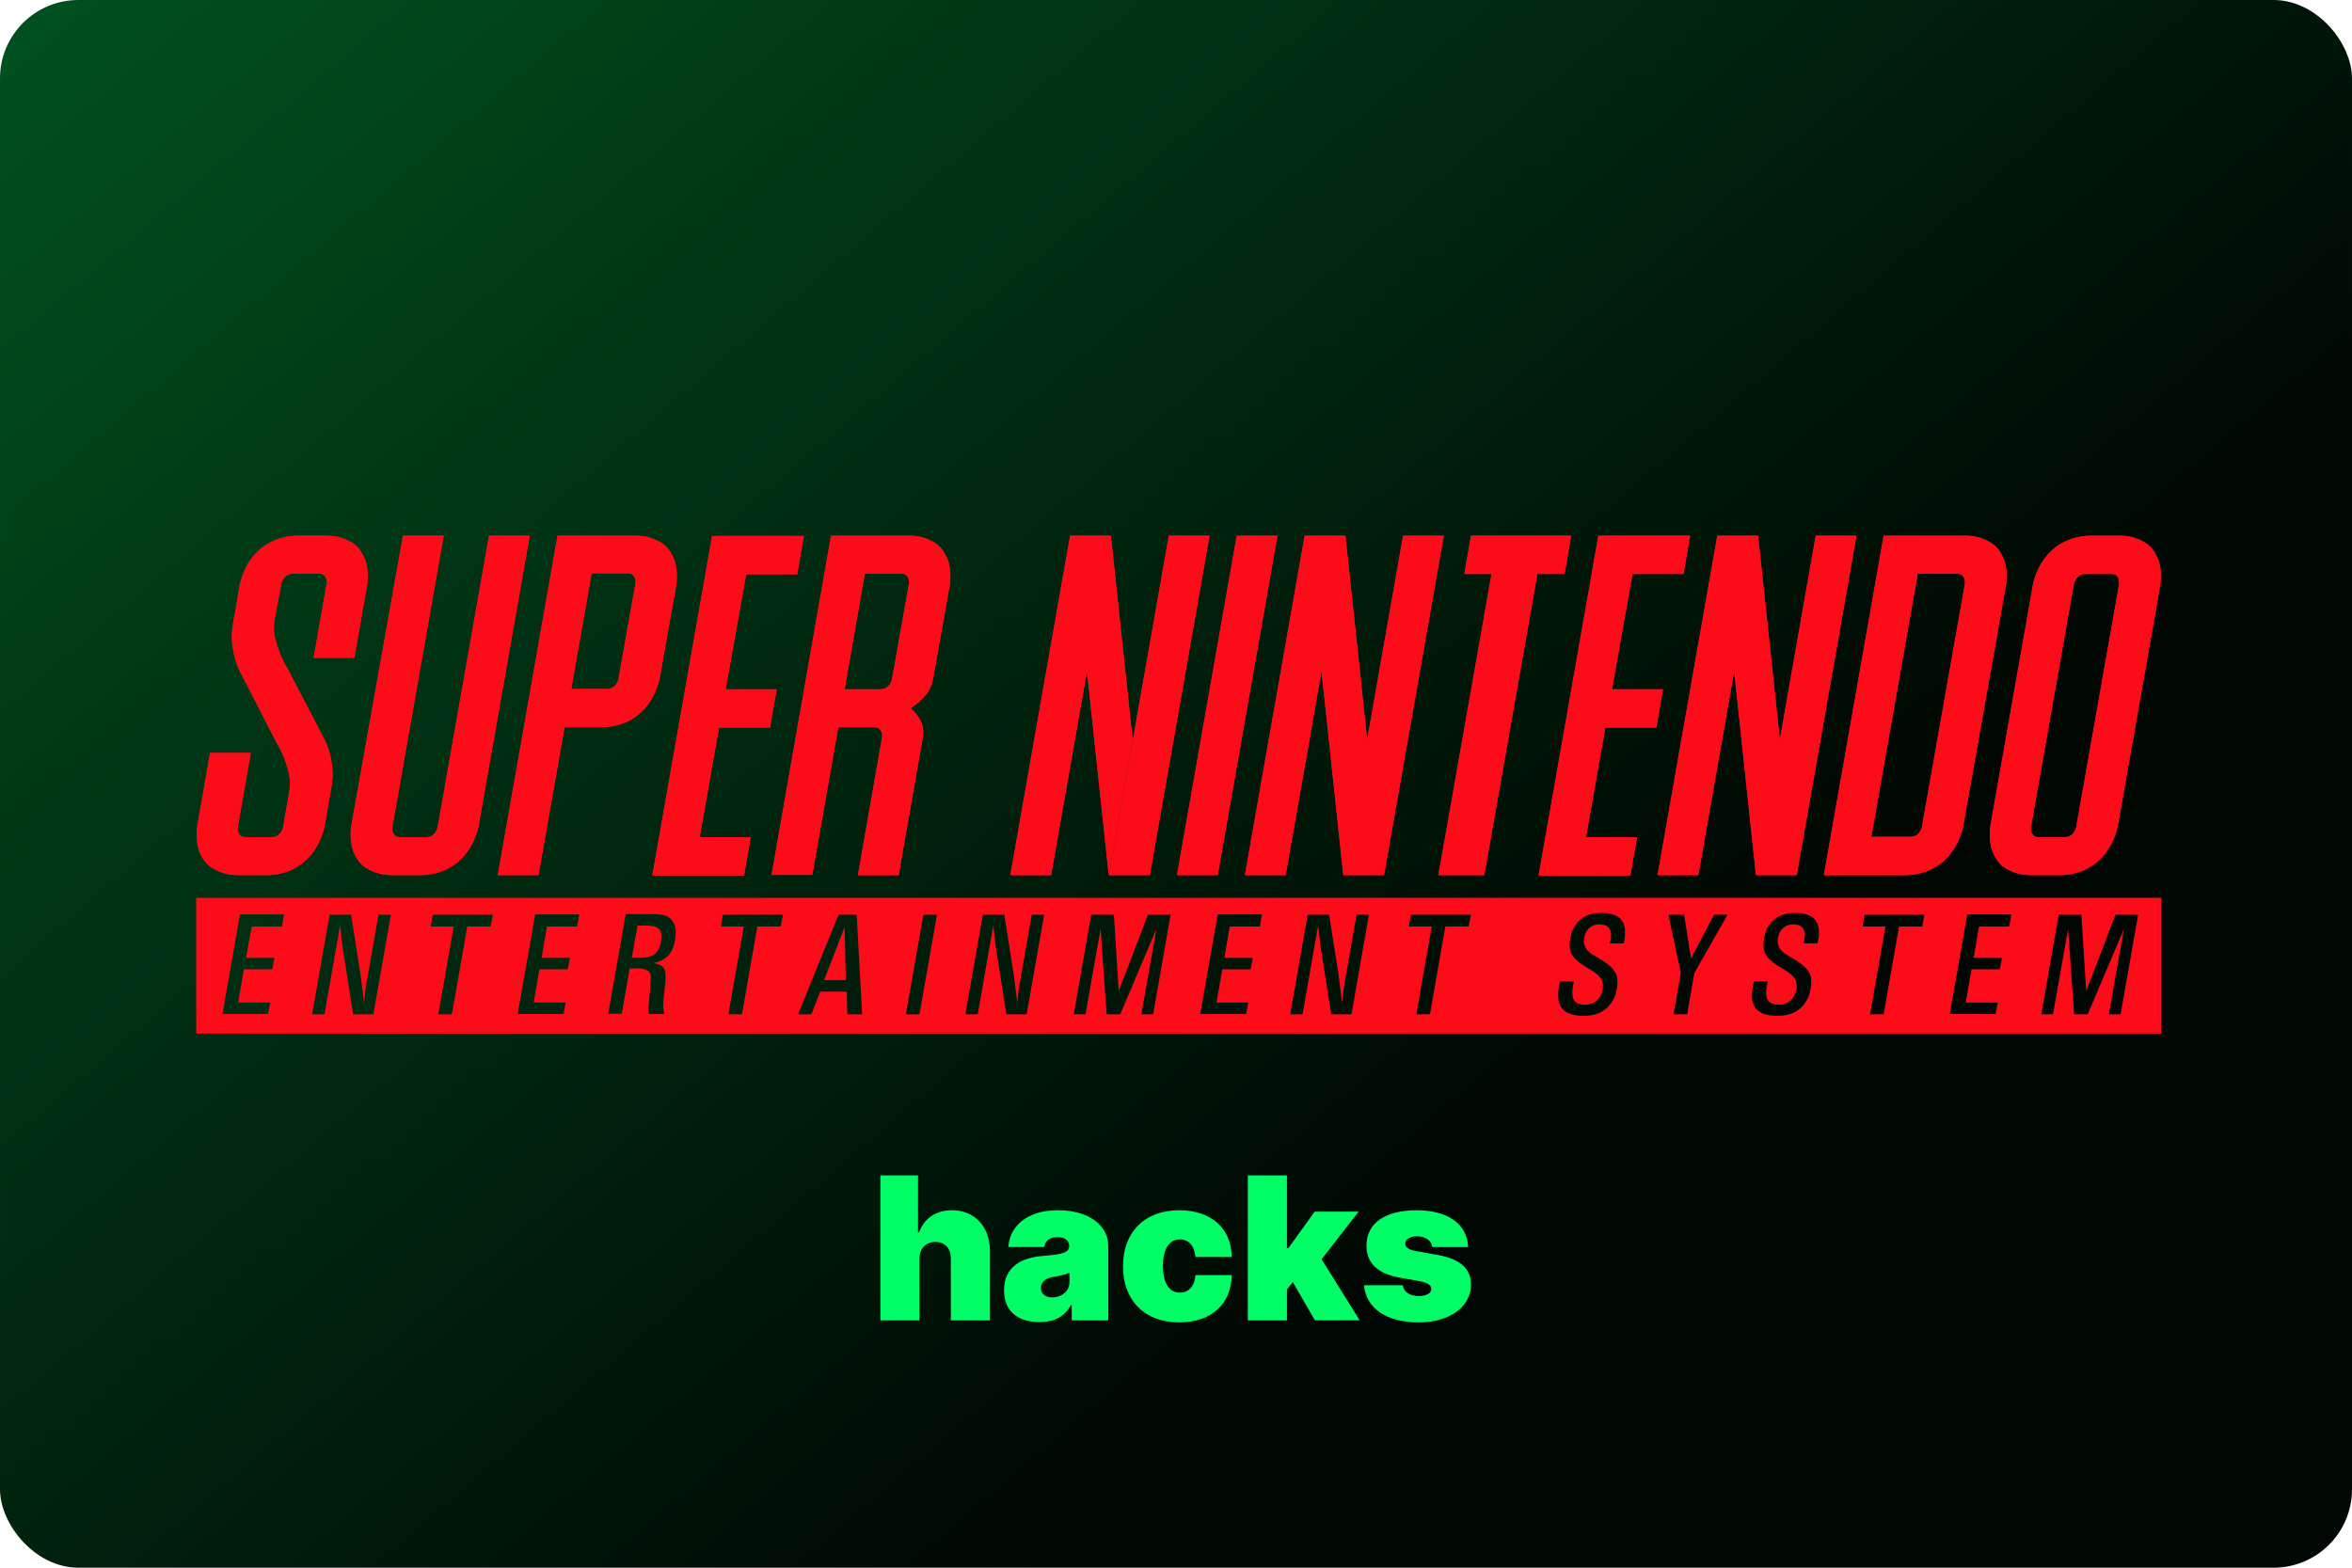 <svg width="480" height="320" version="1.1" viewBox="0 0 127 84.667" xmlns="http://www.w3.org/2000/svg">
 <defs>
  <linearGradient id="a" x2="65.708" y2="76.729" gradientUnits="userSpaceOnUse">
   <stop stop-color="#005120" offset="0"/>
   <stop stop-color="#000702" offset="1"/>
  </linearGradient>
 </defs>
 <rect width="127" height="84.667" ry="4.233" fill="url(#a)" stroke-linecap="square" stroke-linejoin="round" stroke-width=".529" style="paint-order:stroke fill markers"/>
 <g transform="matrix(.163 0 0 .163 6.6 26.076)" fill="#0f6">
  <g fill="#0f6">
   <g fill="#0f6">
    <g fill="#0f6">
     <path class="st0" d="m50.4 45.6c-0.3 1.8-0.2 3.7 0.2 5.7 0.5 2 1.1 3.8 1.7 5.4 0.8 1.9 1.8 3.8 2.9 5.7l11.8 22.6c0.7 1.4 1.3 2.9 1.7 4.5 0.4 1.4 0.7 3.1 0.9 5s0.1 4-0.3 6.3l-2.3 13.2c-0.7 3-1.9 5.7-3.5 8-0.7 1-1.5 2-2.5 2.9-1 1-2.1 1.8-3.5 2.6-1.3 0.8-2.8 1.4-4.5 1.8-1.7 0.5-3.6 0.7-5.7 0.7h-8.4c-2.1 0-3.9-0.2-5.4-0.7s-2.8-1.1-3.9-1.8-1.9-1.6-2.6-2.6-1.1-1.9-1.5-2.9c-0.8-2.3-1-5-0.7-8l4.3-24.5h13.5l-4.3 24.5c-0.1 0.6 0 1.2 0.1 1.7 0.2 0.4 0.4 0.8 0.8 1.2s1 0.5 1.8 0.5h8.4c0.8 0 1.5-0.2 2-0.5 0.5-0.4 0.9-0.7 1.2-1.2s0.6-1.1 0.7-1.7l2.1-12.1c0.3-1.8 0.2-3.7-0.2-5.7-0.5-2-1.1-3.8-1.7-5.4-0.8-1.9-1.8-3.8-2.9-5.7l-11.6-22.6c-0.7-1.4-1.3-2.9-1.7-4.5-0.4-1.4-0.7-3.1-0.9-5s-0.1-4 0.3-6.3l2.3-13.2c0.7-3 1.9-5.7 3.5-8 0.7-1 1.5-2 2.5-2.9 1-1 2.1-1.8 3.5-2.6 1.3-0.7 2.8-1.4 4.5-1.8 1.7-0.5 3.6-0.7 5.7-0.7h8.4c2.1 0 3.9 0.2 5.4 0.7s2.8 1.1 3.9 1.8c1.1 0.8 1.9 1.6 2.6 2.6 0.6 1 1.1 1.9 1.5 2.9 0.8 2.3 1 5 0.7 8l-4.3 24.5h-13.5l4.3-24.5c0.1-0.6 0-1.2-0.1-1.7-0.2-0.4-0.4-0.8-0.8-1.2s-1-0.5-1.8-0.5h-8.4c-0.8 0-1.5 0.2-2 0.5-0.5 0.4-0.9 0.7-1.2 1.2s-0.6 1.1-0.7 1.7z"/>
     <path class="st0" d="m93 17.5h13.5l-17 96.5c-0.1 0.6 0 1.2 0.1 1.7 0.2 0.4 0.4 0.8 0.8 1.2s1 0.5 1.8 0.5h8.4c0.8 0 1.5-0.2 2-0.5 0.5-0.4 0.9-0.7 1.2-1.2s0.6-1.1 0.7-1.7l17-96.5h13.5l-17 96.5c-0.7 3-1.9 5.7-3.5 8-0.7 1-1.5 2-2.5 2.9-1 1-2.1 1.8-3.5 2.6-1.3 0.8-2.8 1.4-4.5 1.8-1.7 0.5-3.6 0.7-5.7 0.7h-8.4c-2.1 0-3.9-0.2-5.4-0.7s-2.8-1.1-3.9-1.8-1.9-1.6-2.6-2.6-1.1-1.9-1.5-2.9c-0.8-2.3-1-5-0.7-8z"/>
     <path class="st0" d="m144.2 17.5h25.3c2.1 0 3.9 0.2 5.4 0.7s2.8 1.1 3.9 1.8c1.1 0.8 1.9 1.6 2.6 2.6 0.6 1 1.1 1.9 1.5 2.9 0.8 2.3 1 5 0.7 8l-5.6 31.5c-0.7 3-1.9 5.7-3.5 8-0.7 1-1.5 2-2.5 2.9-1 1-2.1 1.8-3.5 2.6-1.3 0.8-2.8 1.4-4.5 1.8-1.7 0.5-3.6 0.7-5.7 0.7h-11.8l2.2-12.7h11.8c0.8 0 1.5-0.2 2-0.5 0.5-0.4 0.9-0.7 1.2-1.2s0.6-1.1 0.7-1.7l5.6-31.5c0.1-0.6 0-1.2-0.1-1.7-0.2-0.4-0.4-0.8-0.8-1.2s-1-0.5-1.8-0.5h-11.8l-17.6 100h-13.5z"/>
     <path class="st0" d="m199.9 68.4h16.9l-2.2 12.7h-16.9l-6.4 36.3h16.9l-2.2 12.7h-30.4l19.8-112.5h30.4l-2.2 12.7h-16.9z"/>
     <path class="st0" d="m234.8 17.5h25.3c2.1 0 3.9 0.2 5.4 0.7s2.8 1.1 3.9 1.8c1.1 0.8 1.9 1.6 2.6 2.6 0.6 1 1.1 1.9 1.5 2.9 0.8 2.3 1 5 0.7 8l-5.6 31.5c-0.4 2.1-1.2 3.9-2.6 5.5s-3 3-4.8 4.2c1.4 1.2 2.5 2.6 3.3 4.2s1 3.4 0.7 5.5l-8 45.6h-13.5l8-45.6c0.1-0.6 0-1.2-0.1-1.7-0.2-0.4-0.4-0.8-0.8-1.2s-1-0.5-1.8-0.5h-11.8l-8.6 48.9h-13.5zm4.5 50.9h11.8c0.8 0 1.5-0.2 2-0.5 0.5-0.4 0.9-0.7 1.2-1.2s0.6-1.1 0.7-1.7l5.6-31.5c0.1-0.6 0-1.2-0.1-1.7-0.2-0.4-0.4-0.8-0.8-1.2s-1-0.5-1.8-0.5h-11.9z"/>
     <path class="st0" d="m294.2 130 19.8-112.5h13.5l-19.8 112.5zm25.4-67.5 7.9-45 7.2 67.5-7.9 45zm7.3 67.5 19.8-112.5h13.5l-19.8 112.5z"/>
     <path class="st0" d="m369.2 17.5h13.5l-19.8 112.5h-13.5z"/>
     <path class="st0" d="m371.9 130 19.8-112.5h13.5l-19.8 112.5zm25.4-67.5 7.9-45 7.2 67.5-7.9 45zm7.2 67.5 19.8-112.5h13.5l-19.8 112.5z"/>
     <path class="st0" d="m446.8 17.5h33.2l-2.2 12.7h-9l-17.6 99.8h-15.2l17.6-99.8h-9z"/>
     <path class="st0" d="m493.5 68.4h16.9l-2.2 12.7h-16.9l-6.4 36.3h16.9l-2.2 12.7h-30.4l19.8-112.6h30.4l-2.2 12.7h-16.9z"/>
     <path class="st0" d="m508.6 130 19.8-112.5h13.5l-19.8 112.5zm25.4-67.5 7.9-45 7.2 67.5-7.9 45zm7.2 67.5 19.8-112.5h13.5l-19.8 112.5z"/>
     <path class="st0" d="m583.5 17.5h26.5c2.1 0 3.9 0.2 5.4 0.7s2.8 1.1 3.9 1.8c1.1 0.8 1.9 1.6 2.6 2.6 0.6 1 1.1 1.9 1.5 2.9 0.8 2.3 1 5 0.7 8l-14.3 80.5c-0.7 3-1.9 5.7-3.5 8-0.7 1-1.5 2-2.5 2.9-1 1-2.1 1.8-3.5 2.6-1.3 0.8-2.8 1.4-4.5 1.8-1.7 0.5-3.6 0.7-5.7 0.7h-26.4zm-4.1 99.8h12.9c0.8 0 1.5-0.2 2-0.5 0.5-0.4 0.9-0.7 1.2-1.2s0.6-1.1 0.7-1.7l14.2-80.4c0.1-0.6 0-1.2-0.1-1.7-0.2-0.4-0.4-0.8-0.8-1.2s-1-0.5-1.8-0.5h-12.9z"/>
     <path class="st0" d="m633 33.5c0.7-3 1.9-5.7 3.5-8 0.7-1 1.5-2 2.5-2.9 1-1 2.1-1.8 3.5-2.6 1.3-0.7 2.8-1.4 4.5-1.8 1.7-0.5 3.6-0.7 5.7-0.7h8.4c2.1 0 3.9 0.2 5.4 0.7s2.8 1.1 3.9 1.8c1.1 0.8 1.9 1.6 2.6 2.6 0.6 1 1.1 1.9 1.5 2.9 0.8 2.3 1 5 0.7 8l-14.2 80.5c-0.7 3-1.9 5.7-3.5 8-0.7 1-1.5 2-2.5 2.9-1 1-2.1 1.8-3.5 2.6-1.3 0.8-2.8 1.4-4.5 1.8-1.7 0.5-3.6 0.7-5.7 0.7h-8.4c-2.1 0-3.9-0.2-5.4-0.7s-2.8-1.1-3.9-1.8-1.9-1.6-2.6-2.6-1.1-1.9-1.5-2.9c-0.8-2.3-1-5-0.7-8zm-0.7 80.5c-0.1 0.6 0 1.2 0.1 1.7 0.2 0.4 0.4 0.8 0.8 1.2s1 0.5 1.8 0.5h8.4c0.8 0 1.5-0.2 2-0.5 0.5-0.4 0.9-0.7 1.2-1.2s0.6-1.1 0.7-1.7l14.2-80.4c0.1-0.6 0-1.2-0.1-1.7-0.2-0.4-0.4-0.8-0.8-1.2s-1-0.5-1.8-0.5h-8.4c-0.8 0-1.5 0.2-2 0.5-0.5 0.4-0.9 0.7-1.2 1.2s-0.6 1.1-0.7 1.7z"/>
     <path class="st1" d="m50.4 45.6c-0.3 1.8-0.2 3.7 0.2 5.7 0.5 2 1.1 3.8 1.7 5.4 0.8 1.9 1.8 3.8 2.9 5.7l11.8 22.6c0.7 1.4 1.3 2.9 1.7 4.5 0.4 1.4 0.7 3.1 0.9 5s0.1 4-0.3 6.3l-2.3 13.2c-0.7 3-1.9 5.7-3.5 8-0.7 1-1.5 2-2.5 2.9-1 1-2.1 1.8-3.5 2.6-1.3 0.8-2.8 1.4-4.5 1.8-1.7 0.5-3.6 0.7-5.7 0.7h-8.4c-2.1 0-3.9-0.2-5.4-0.7s-2.8-1.1-3.9-1.8-1.9-1.6-2.6-2.6-1.1-1.9-1.5-2.9c-0.8-2.3-1-5-0.7-8l4.3-24.5h13.5l-4.3 24.5c-0.1 0.6 0 1.2 0.1 1.7 0.2 0.4 0.4 0.8 0.8 1.2s1 0.5 1.8 0.5h8.4c0.8 0 1.5-0.2 2-0.5 0.5-0.4 0.9-0.7 1.2-1.2s0.6-1.1 0.7-1.7l2.1-12.1c0.3-1.8 0.2-3.7-0.2-5.7-0.5-2-1.1-3.8-1.7-5.4-0.8-1.9-1.8-3.8-2.9-5.7l-11.6-22.6c-0.7-1.4-1.3-2.9-1.7-4.5-0.4-1.4-0.7-3.1-0.9-5s-0.1-4 0.3-6.3l2.3-13.2c0.7-3 1.9-5.7 3.5-8 0.7-1 1.5-2 2.5-2.9 1-1 2.1-1.8 3.5-2.6 1.3-0.7 2.8-1.4 4.5-1.8 1.7-0.5 3.6-0.7 5.7-0.7h8.4c2.1 0 3.9 0.2 5.4 0.7s2.8 1.1 3.9 1.8c1.1 0.8 1.9 1.6 2.6 2.6 0.6 1 1.1 1.9 1.5 2.9 0.8 2.3 1 5 0.7 8l-4.3 24.5h-13.5l4.3-24.5c0.1-0.6 0-1.2-0.1-1.7-0.2-0.4-0.4-0.8-0.8-1.2s-1-0.5-1.8-0.5h-8.4c-0.8 0-1.5 0.2-2 0.5-0.5 0.4-0.9 0.7-1.2 1.2s-0.6 1.1-0.7 1.7z"/>
     <path class="st1" d="m93 17.5h13.5l-17 96.5c-0.1 0.6 0 1.2 0.1 1.7 0.2 0.4 0.4 0.8 0.8 1.2s1 0.5 1.8 0.5h8.4c0.8 0 1.5-0.2 2-0.5 0.5-0.4 0.9-0.7 1.2-1.2s0.6-1.1 0.7-1.7l17-96.5h13.5l-17 96.5c-0.7 3-1.9 5.7-3.5 8-0.7 1-1.5 2-2.5 2.9-1 1-2.1 1.8-3.5 2.6-1.3 0.8-2.8 1.4-4.5 1.8-1.7 0.5-3.6 0.7-5.7 0.7h-8.4c-2.1 0-3.9-0.2-5.4-0.7s-2.8-1.1-3.9-1.8-1.9-1.6-2.6-2.6-1.1-1.9-1.5-2.9c-0.8-2.3-1-5-0.7-8z"/>
     <path class="st1" d="m144.2 17.5h25.3c2.1 0 3.9 0.2 5.4 0.7s2.8 1.1 3.9 1.8c1.1 0.8 1.9 1.6 2.6 2.6 0.6 1 1.1 1.9 1.5 2.9 0.8 2.3 1 5 0.7 8l-5.6 31.5c-0.7 3-1.9 5.7-3.5 8-0.7 1-1.5 2-2.5 2.9-1 1-2.1 1.8-3.5 2.6-1.3 0.8-2.8 1.4-4.5 1.8-1.7 0.5-3.6 0.7-5.7 0.7h-11.8l2.2-12.7h11.8c0.8 0 1.5-0.2 2-0.5 0.5-0.4 0.9-0.7 1.2-1.2s0.6-1.1 0.7-1.7l5.6-31.5c0.1-0.6 0-1.2-0.1-1.7-0.2-0.4-0.4-0.8-0.8-1.2s-1-0.5-1.8-0.5h-11.8l-17.6 100h-13.5z"/>
     <path class="st1" d="m199.9 68.4h16.9l-2.2 12.7h-16.9l-6.4 36.3h16.9l-2.2 12.7h-30.4l19.8-112.5h30.4l-2.2 12.7h-16.9z"/>
     <path class="st1" d="m234.8 17.5h25.3c2.1 0 3.9 0.2 5.4 0.7s2.8 1.1 3.9 1.8c1.1 0.8 1.9 1.6 2.6 2.6 0.6 1 1.1 1.9 1.5 2.9 0.8 2.3 1 5 0.7 8l-5.6 31.5c-0.4 2.1-1.2 3.9-2.6 5.5s-3 3-4.8 4.2c1.4 1.2 2.5 2.6 3.3 4.2s1 3.4 0.7 5.5l-8 45.6h-13.5l8-45.6c0.1-0.6 0-1.2-0.1-1.7-0.2-0.4-0.4-0.8-0.8-1.2s-1-0.5-1.8-0.5h-11.8l-8.6 48.9h-13.5zm4.5 50.9h11.8c0.8 0 1.5-0.2 2-0.5 0.5-0.4 0.9-0.7 1.2-1.2s0.6-1.1 0.7-1.7l5.6-31.5c0.1-0.6 0-1.2-0.1-1.7-0.2-0.4-0.4-0.8-0.8-1.2s-1-0.5-1.8-0.5h-11.9z"/>
     <path class="st1" d="m294.2 130 19.8-112.5h13.5l-19.8 112.5zm25.4-67.5 7.9-45 7.2 67.5-7.9 45zm7.3 67.5 19.8-112.5h13.5l-19.8 112.5z"/>
     <path class="st1" d="m369.2 17.5h13.5l-19.8 112.5h-13.5z"/>
     <path class="st1" d="m371.9 130 19.8-112.5h13.5l-19.8 112.5zm25.4-67.5 7.9-45 7.2 67.5-7.9 45zm7.2 67.5 19.8-112.5h13.5l-19.8 112.5z"/>
     <path class="st1" d="m446.8 17.5h33.2l-2.2 12.7h-9l-17.6 99.8h-15.2l17.6-99.8h-9z"/>
     <path class="st1" d="m493.5 68.4h16.9l-2.2 12.7h-16.9l-6.4 36.3h16.9l-2.2 12.7h-30.4l19.8-112.6h30.4l-2.2 12.7h-16.9z"/>
     <path class="st1" d="m508.6 130 19.8-112.5h13.5l-19.8 112.5zm25.4-67.5 7.9-45 7.2 67.5-7.9 45zm7.2 67.5 19.8-112.5h13.5l-19.8 112.5z"/>
     <path class="st1" d="m583.5 17.5h26.5c2.1 0 3.9 0.2 5.4 0.7s2.8 1.1 3.9 1.8c1.1 0.8 1.9 1.6 2.6 2.6 0.6 1 1.1 1.9 1.5 2.9 0.8 2.3 1 5 0.7 8l-14.3 80.5c-0.7 3-1.9 5.7-3.5 8-0.7 1-1.5 2-2.5 2.9-1 1-2.1 1.8-3.5 2.6-1.3 0.8-2.8 1.4-4.5 1.8-1.7 0.5-3.6 0.7-5.7 0.7h-26.4zm-4.1 99.8h12.9c0.8 0 1.5-0.2 2-0.5 0.5-0.4 0.9-0.7 1.2-1.2s0.6-1.1 0.7-1.7l14.2-80.4c0.1-0.6 0-1.2-0.1-1.7-0.2-0.4-0.4-0.8-0.8-1.2s-1-0.5-1.8-0.5h-12.9z"/>
     <path class="st1" d="m633 33.5c0.7-3 1.9-5.7 3.5-8 0.7-1 1.5-2 2.5-2.9 1-1 2.1-1.8 3.5-2.6 1.3-0.7 2.8-1.4 4.5-1.8 1.7-0.5 3.6-0.7 5.7-0.7h8.4c2.1 0 3.9 0.2 5.4 0.7s2.8 1.1 3.9 1.8c1.1 0.8 1.9 1.6 2.6 2.6 0.6 1 1.1 1.9 1.5 2.9 0.8 2.3 1 5 0.7 8l-14.2 80.5c-0.7 3-1.9 5.7-3.5 8-0.7 1-1.5 2-2.5 2.9-1 1-2.1 1.8-3.5 2.6-1.3 0.8-2.8 1.4-4.5 1.8-1.7 0.5-3.6 0.7-5.7 0.7h-8.4c-2.1 0-3.9-0.2-5.4-0.7s-2.8-1.1-3.9-1.8-1.9-1.6-2.6-2.6-1.1-1.9-1.5-2.9c-0.8-2.3-1-5-0.7-8zm-0.7 80.5c-0.1 0.6 0 1.2 0.1 1.7 0.2 0.4 0.4 0.8 0.8 1.2s1 0.5 1.8 0.5h8.4c0.8 0 1.5-0.2 2-0.5 0.5-0.4 0.9-0.7 1.2-1.2s0.6-1.1 0.7-1.7l14.2-80.4c0.1-0.6 0-1.2-0.1-1.7-0.2-0.4-0.4-0.8-0.8-1.2s-1-0.5-1.8-0.5h-8.4c-0.8 0-1.5 0.2-2 0.5-0.5 0.4-0.9 0.7-1.2 1.2s-0.6 1.1-0.7 1.7z"/>
     <path class="st1" d="m232.5 164.8h7.2l-0.4-17.6zm-56.5-17.9c-0.7-0.1-1.5-0.2-2.4-0.2h-2.9l-1.9 10.7h2.9c2 0 3.5-0.4 4.5-1.1 1.2-0.9 2-2.4 2.3-4.4 0.3-1.9 0.1-3.2-0.6-4-0.5-0.5-1.1-0.8-1.9-1zm-151.5-9.4v45h651v-45zm28.4 9.5h-10l-1.9 10.4h9.4l-0.7 3.8h-9.4l-1.9 11h10.6l-0.7 3.8h-15.1l5.8-33h14.6zm30.3 29.1h-6.7l-3.6-22.9c0-0.4-0.2-1.6-0.4-3.7-0.1-1.2-0.2-2.2-0.3-2.9l-0.2 1.1-0.2 0.9-0.2 1.4-0.4 2.1-4.2 24h-4.1l5.8-33h7.1l3.1 19.6c0.6 4.6 1 7.8 1.2 9.7 0.1-0.7 0.2-1.7 0.3-3.1 0.3-2 0.4-3.1 0.5-3.4l4-22.8h4.1zm38.8-29.1h-7.7l-5.1 29.1h-4.5l5.1-29.1h-7.6l0.7-3.9h19.9zm28.7 0h-10l-1.8 10.4h9.4l-0.7 3.8h-9.4l-1.9 11h10.6l-0.7 3.8h-15.2l5.8-33h14.6zm32.4 4.6c-0.5 2.7-1.5 4.7-3.2 5.9-0.9 0.7-2.2 1.2-3.8 1.6 1 0.3 1.8 0.5 2.3 0.8 1.1 0.6 1.6 1.9 1.6 3.8 0 1.3-0.2 3.5-0.6 6.5-0.2 2-0.3 3.5-0.1 4.4 0.1 0.5 0.2 0.9 0.3 1.4h-5.1c-0.1-0.6-0.2-1.2-0.2-1.9 0-0.4 0.2-1.9 0.4-4.4 0.3-3.3 0.4-5.5 0.4-6.4-0.1-0.8-0.5-1.4-1.1-1.7-0.5-0.3-1.1-0.5-1.7-0.6-0.5-0.1-1.2-0.1-2-0.1h-2.2l-2.6 15h-4.5l5.8-33h8.3c2.2 0 3.9 0.2 4.9 0.5 2.8 1.2 3.9 3.9 3.1 8.2zm35-4.6h-7.7l-5.1 29.1h-4.5l5.1-29.1h-7.6l0.7-3.9h19.9zm22.1 29.1-0.2-7.5h-8.8l-2.9 7.5h-4.4l13.4-33h6l1.8 33zm23.9 0h-4.5l5.8-33h4.5zm35.5 0h-6.7l-3.6-22.9c0-0.4-0.2-1.6-0.4-3.7-0.1-1.2-0.2-2.2-0.3-2.9l-0.2 1.1-0.2 0.9-0.2 1.4-0.4 2.1-4.2 24h-4.1l5.8-33h7.1l3.1 19.6c0.6 4.6 1 7.8 1.2 9.7 0.1-0.7 0.2-1.7 0.3-3.1 0.3-2 0.4-3.1 0.5-3.4l4-22.8h4.1zm41.9 0h-3.9l5-28.3-12 28.3h-4.5l-2-28.3-5 28.3h-3.9l5.8-33h7.5l1.6 25.3 9.7-25.3h7.5zm35.4-29.1h-10l-1.8 10.4h9.4l-0.7 3.8h-9.4l-1.9 11h10.5l-0.7 3.8h-15.2l5.8-33h14.6zm30.3 29.1h-6.7l-3.6-22.9c0-0.4-0.2-1.6-0.4-3.7-0.1-1.2-0.2-2.2-0.3-2.9l-0.2 1.1-0.2 0.9-0.2 1.4-0.4 2.1-4.2 24h-4.1l5.8-33h7.1l3.1 19.6c0.6 4.6 1 7.8 1.2 9.7 0.1-0.7 0.2-1.7 0.3-3.1 0.3-2 0.4-3.1 0.5-3.4l4-22.8h4.1zm38.8-29.1h-7.7l-5.1 29.1h-4.5l5.1-29.1h-7.6l0.7-3.9h19.9zm51.6 4.6c0 0.1-0.1 0.5-0.2 1h-4.6c0.1-0.5 0.1-0.8 0.2-0.9 0.2-1.1 0.2-1.9 0.2-2.4-0.3-2-1.5-3-3.8-3-1.5 0-2.7 0.5-3.6 1.4-0.8 0.8-1.3 1.8-1.5 3.1-0.2 1.2-0.1 2.1 0.3 2.9 0.5 1.1 1.4 2 2.8 2.8l2.7 1.6c2.4 1.5 4 3 4.7 4.5 0.6 1.3 0.7 3 0.3 5.1-0.5 3-1.9 5.3-4 6.9-1.9 1.4-4.2 2-7.1 2-3.3 0-5.7-0.8-7-2.4-1.3-1.5-1.6-3.9-1.1-7.1 0.1-0.3 0.2-0.9 0.4-1.9h4.6c-0.1 0.6-0.2 1.1-0.3 1.3-0.3 1.8-0.3 3.2 0 4.2 0.5 1.5 1.8 2.2 3.9 2.2 1.9 0 3.3-0.6 4.3-1.7 0.8-0.9 1.4-2 1.6-3.4 0.3-1.6 0-2.9-0.9-4-0.7-0.8-1.9-1.8-3.8-2.9s-3.4-2.2-4.4-3.2c-1.6-1.6-2.2-3.8-1.6-6.8 0.5-2.8 1.7-4.9 3.6-6.4 1.8-1.4 4.1-2 6.8-2 3.1 0 5.3 0.8 6.6 2.4 1.1 1.5 1.4 3.7 0.9 6.7zm23.2 10.8-2.4 13.7h-4.5l2.4-13.7-4.1-19.3h5.2l2.3 14.5 7.6-14.5h4.5zm41-10.8c0 0.1-0.1 0.5-0.2 1h-4.6c0.1-0.5 0.1-0.8 0.2-0.9 0.2-1.1 0.2-1.9 0.2-2.4-0.3-2-1.5-3-3.8-3-1.5 0-2.7 0.5-3.6 1.4-0.8 0.8-1.3 1.8-1.5 3.1-0.2 1.2-0.1 2.1 0.3 2.9 0.5 1.1 1.4 2 2.8 2.8l2.7 1.6c2.4 1.5 4 3 4.7 4.5 0.6 1.3 0.7 3 0.3 5.1-0.5 3-1.9 5.3-4 6.9-1.9 1.4-4.2 2-7.1 2-3.3 0-5.7-0.8-7-2.4-1.3-1.5-1.6-3.9-1.1-7.1 0.1-0.3 0.2-0.9 0.4-1.9h4.6c-0.1 0.6-0.2 1.1-0.3 1.3-0.3 1.8-0.3 3.2 0 4.2 0.5 1.5 1.8 2.2 3.9 2.2 1.9 0 3.3-0.6 4.3-1.7 0.8-0.9 1.4-2 1.6-3.4 0.3-1.6 0-2.9-0.9-4-0.7-0.8-1.9-1.8-3.8-2.9s-3.4-2.2-4.4-3.2c-1.6-1.6-2.2-3.8-1.6-6.8 0.5-2.8 1.7-4.9 3.6-6.4 1.8-1.4 4.1-2 6.8-2 3.1 0 5.3 0.8 6.6 2.4 1.1 1.5 1.5 3.7 0.9 6.7zm34.5-4.6h-7.7l-5.1 29.1h-4.5l5.1-29.1h-7.6l0.7-3.9h19.8zm28.8 0h-10l-1.8 10.4h9.4l-0.7 3.8h-9.4l-1.9 11h10.6l-0.7 3.8h-15.2l5.8-33h14.6zm36.9 29.1h-3.9l5-28.3-12 28.3h-4.5l-2-28.3-5 28.3h-3.9l5.8-33h7.5l1.6 25.3 9.7-25.3h7.5z"/>
    </g>
   </g>
  </g>
 </g>
 <g transform="matrix(1.017 0 0 1.017 -2.711 -1.209)" fill="#0f6" stroke-width=".265" aria-label="hacks">
  <path d="m51.481 68.059c0.004-0.571 0.334-0.917 0.842-0.917 0.53 0 0.831 0.346 0.827 0.917v3.247h2.075v-3.683c0.004-1.263-0.793-2.165-2.014-2.165-0.853 0-1.484 0.436-1.744 1.173h-0.06v-3.022h-1.999v7.697h2.075z"/>
  <path d="m57.855 71.396c0.752 0 1.319-0.256 1.669-0.902h0.045v0.812h1.939v-3.954c0-1.067-1.011-1.894-2.661-1.894-1.725 0-2.574 0.902-2.646 1.954h1.909c0.049-0.357 0.312-0.526 0.707-0.526 0.361 0 0.616 0.165 0.616 0.466v0.015c0 0.334-0.368 0.44-1.338 0.511-1.191 0.086-2.12 0.568-2.12 1.834 0 1.15 0.774 1.684 1.879 1.684zm0.676-1.308c-0.353 0-0.601-0.173-0.601-0.496 0-0.297 0.21-0.526 0.692-0.601 0.331-0.053 0.609-0.12 0.827-0.21v0.481c0 0.526-0.447 0.827-0.917 0.827z"/>
  <path d="m65.281 71.411c1.71 0 2.759-0.981 2.781-2.51h-1.924c-0.045 0.605-0.372 0.932-0.827 0.932-0.545 0-0.902-0.466-0.902-1.413s0.357-1.413 0.902-1.413c0.459 0 0.77 0.327 0.827 0.932h1.924c-0.011-1.503-1.082-2.481-2.781-2.481-1.879 0-2.992 1.203-2.992 2.977 0 1.774 1.112 2.977 2.992 2.977z"/>
  <path d="m68.919 71.306h2.075v-1.639l0.312-0.395 1.176 2.033h2.375l-2.022-3.243 1.962-2.529h-2.33l-1.398 1.939h-0.075v-3.864h-2.075z"/>
  <path d="m80.615 67.413c-0.053-1.221-1.067-1.954-2.736-1.954-1.65 0-2.668 0.676-2.661 1.879-0.007 0.909 0.583 1.492 1.759 1.699l1.022 0.18c0.451 0.083 0.654 0.203 0.661 0.421-0.007 0.241-0.282 0.376-0.661 0.376-0.47 0-0.801-0.203-0.857-0.571h-2.059c0.113 1.184 1.135 1.969 2.901 1.969 1.597 0 2.774-0.778 2.781-2.014-0.007-0.853-0.579-1.349-1.759-1.563l-1.173-0.21c-0.44-0.079-0.564-0.237-0.556-0.406-0.007-0.241 0.289-0.376 0.646-0.376 0.41 0 0.752 0.218 0.782 0.571z"/>
 </g>
 <style type="text/css">.st0{fill:#FC0C18;}
	.st1{fill:#FC0C18;}</style>
</svg>
